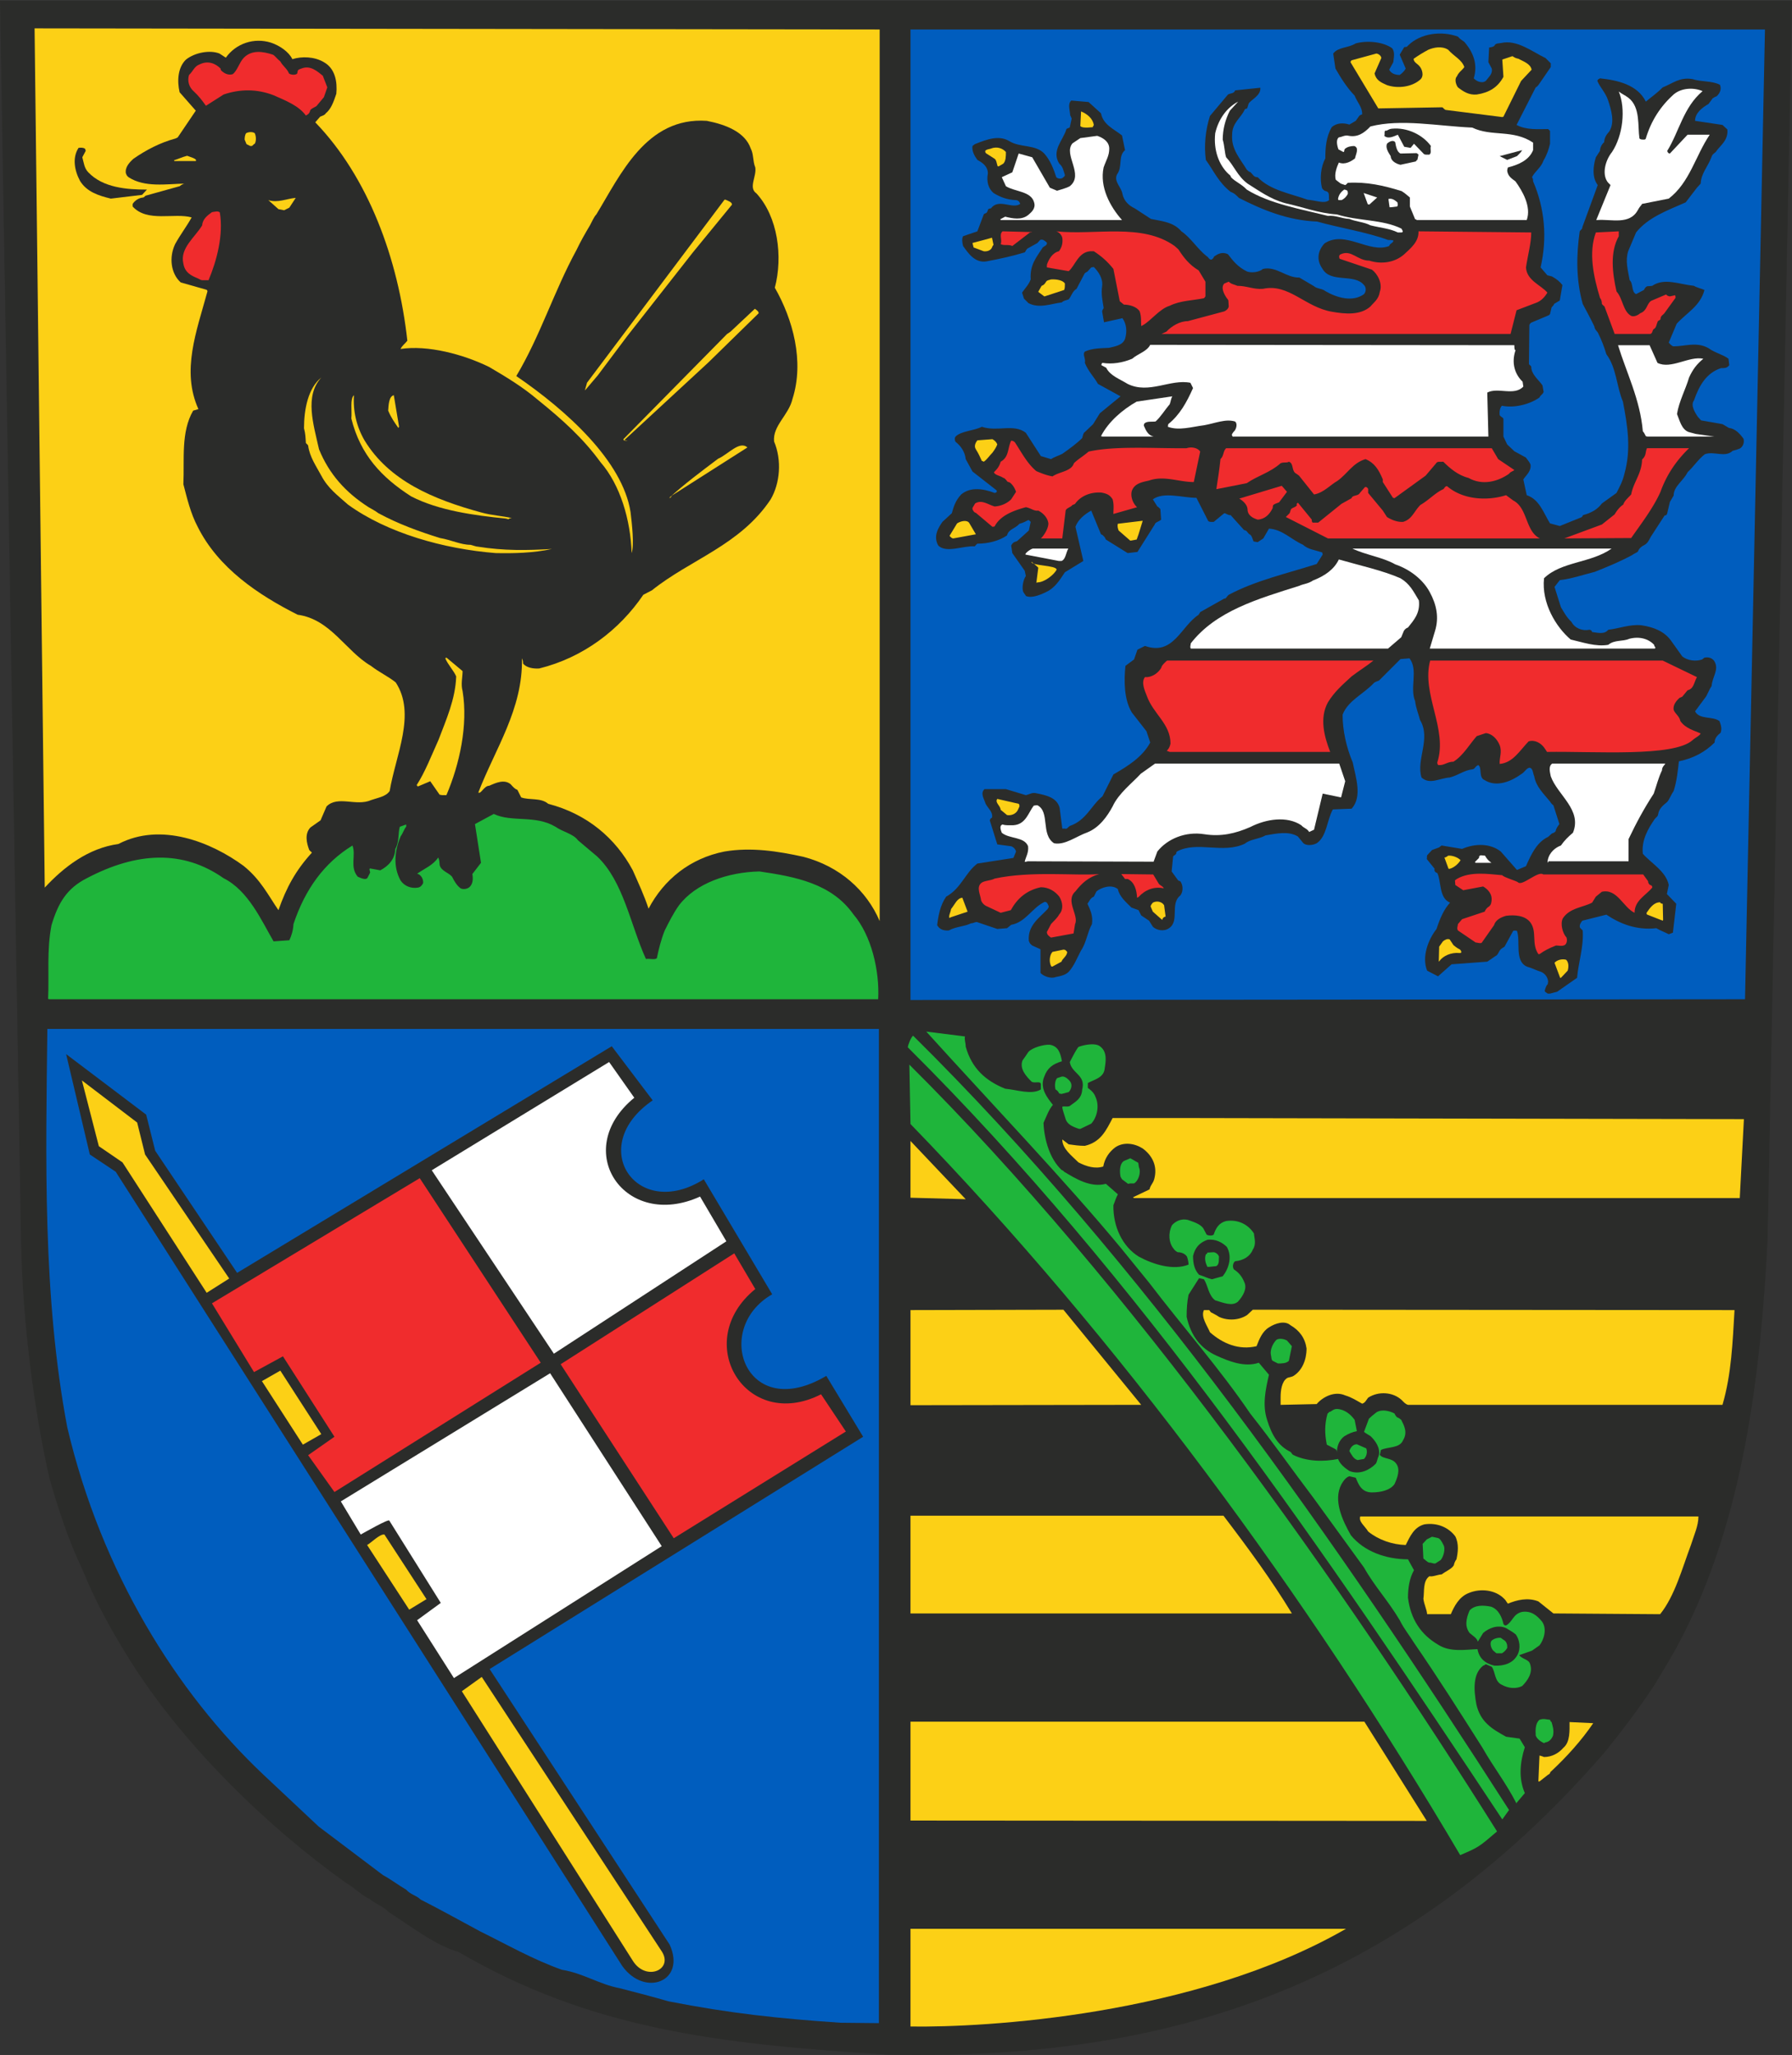 <svg xmlns="http://www.w3.org/2000/svg" xml:space="preserve" width="2321" height="2661" style="shape-rendering:geometricPrecision;text-rendering:geometricPrecision;image-rendering:optimizeQuality;fill-rule:evenodd;clip-rule:evenodd" viewBox="0 0 2379.28 2727.37"><rect x="0" y="0" width="2379.28" height="2727.37" fill="#333333" stroke="none"/><defs><style>.fil1{fill:#005dbe}.fil3{fill:#1fb53b}.fil0{fill:#2b2c2a}.fil5{fill:#f02c2d}.fil2{fill:#fcd016}.fil4{fill:#fff}</style></defs><g id="Ebene_x0020_1"><path class="fil0" d="M1180.9 2727c356.25 6.973 671.037-80.319 949.439-401.117 23.93-29.44 45.874-58.877 65.86-88.81 12.464-20.948 23.921-38.901 33.895-58.366 84.84-160.153 107.763-356.205 116.768-533.34L2379.275-.004H-.005l27.956 1649.89c3.486 154.148 30.445 280.853 37.903 312.782 11.495 39.899 25.468 82.836 42.425 117.737 18.943 46.909 40.896 85.838 65.366 124.738 69.346 110.252 180.596 219.012 285.868 293.876 11.942 6.973 20.436 16.426 31.407 21.432 8.492 6.974 17.982 9.49 25.44 17.469 23.472 14.459 61.367 44.382 91.812 52.39 174.62 101.76 342.23 122.706 572.727 136.69z"/><path class="fil1" d="m1116.05 2684.58 50.88.52V1365.5H62.88c-1.994 170.622-6.487 354.73 26.447 528.83 45.39 192.565 145.173 352.233 260.42 461.002l73.346 68.825 85.297 64.369c10.972 5.975 19.95 12.976 30.92 19.463 6.49 6.974 13.5 7.458 18.99 12.985 27.434 13.947 52.362 27.92 79.32 42.388 36.413 17.946 69.338 36.925 108.24 50.87 28.441 4.494 49.91 19.475 76.832 24.47 21.468 5.492 45.91 11.952 64.862 17.434 81.316 15.986 147.176 22.959 228.492 28.441z"/><path class="fil2" d="M1787.09 2559.87h-578.217v129.708c97.778 1.482 377.159-13.975 578.217-129.708z"/><path class="fil0" d="M826.183 2609.26c29.961 41.902 85.324 20.47 62.887-28.442l-238.99-365.703 495.932-308.326-48.912-80.804c-106.756 63.371-152.145-62.373-71.827-108.283l-90.815-152.657c-89.287 56.397-157.151-43.908-67.855-104.762l-54.366-71.826-497.414 300.804-108.76-162.12-11.978-47.905-106.272-80.32 31.443 133.194 34.417 22.95 672.51 1054.2z"/><path class="fil2" d="M840.166 2602.25c17.46 27.966 54.394 11.978 38.416-12.454L639.62 2225.575l-26.437 18.989 226.983 357.687z"/><path class="fil3" d="M1987.66 2430.64c-203.062-322.794-485.445-724.909-780.283-1017.75l1.493 78.8c275.885 284.386 526.816 626.132 729.878 970.393 24.468-10.495 24.468-10.495 48.912-31.442z"/><path class="fil2" d="m1894.36 2416.66-82.84-131.68h-602.65v131.2z"/><path class="fil3" d="M2003.6 2402.2c-228.978-356.699-485.92-725.879-791.244-1027.73-2.489 1.482-7.01 12.464-7.01 15.465 307.329 305.334 556.787 674 789.287 1024.75l8.967-12.49z"/><path class="fil3" d="m2013.58 2392.74 10.98-12.976c-8.491-19.464-6.46-40.906 0-60.882l-6.972-11.466-17.955-2.48c-18.979-10.496-33.922-19.474-39.413-42.91-3.486-18.95-5.005-40.42 8.978-51.391 1.995-.513 3.486-2.005 3.486-2.005l7.97 3.487c5.006 7.01 3.487 19.474 13.498 23.957 8.968 5.006 19.428 5.49 26.923 1.52 7-7.01 14.458-17.47 10.487-28.964-1.51-6.489-10.487-6.489-14.46-11.978l16.949-5.967 9.974-7.01c5.491-6.973 10.46-21.432 3.487-31.406-6.488-7.98-14.459-14.98-26.923-12.977-11.978 3.002-11.978 12.977-20.956 17.945-1.51 0-3-.484-3.486-2.003-1.995-8.968-6.487-19.428-16.462-22.914-10.003-2.004-21.47-2.526-28.442 4.969-4.996 11.493-6.489 21.468 0 29.96 4.494 3.971 9.463 6.452 10.945 11.457l7.01-11.457c7.485-6.488 19.464-11.493 30.435-6.488 4.98 2.965 9.463 5.482 12.95 8.456 5.005 7 7.009 18.467 2.003 27.435-5.975 10.98-17.953 14.467-30.445 13.983-12.948-3.003-20.434-10.497-22.438-21.954-15.456.52-36.412 4.484-52.39-5.976-22.924-13.488-36.421-33.923-39.908-62.364 0-12.976 2.005-25.961 7.98-36.422l-7.98-14.485c-29.438 0-58.365-10.46-75.825-31.928-10.98-19.437-23.958-46.396-12.464-67.828 2.965-5.006 5.976-9.014 10.46-10.496l8.491 2.004c3.488 8.492 7.486 19.464 21.433 19.464 11.978 0 24.47-3.001 29.96-10.972 3.972-8.492 7.97-19.473 2.489-26.96-5.49-8.491-17.954-5.975-21.954-11.978l1.483-6.487c9.975-4.485 24.955-2.005 29.44-12.95 6.487-10.486 1.006-19.976-2.48-26.95-1.492-1.006-2.005-2.003-4.494-3-1.995-.486-3.487-3.487-4.484-5.492-6.488-3.486-16.984-5.975-23.957-1.481-4 3-7.486 5.965-9.975 8.482l-6.488 17.433c3.002 2.525 5.49 3.523 8.492 5.527 5.976 5.482 13.946 15.94 10.972 26.401-1.995 4.008-1.995 8.007-3.998 10.496-7.972 7.971-20.956 14.98-34.93 9.49-5.976-4-12.465-8.977-14.98-15.978-19.438 3.999-41.867 3.487-59.848-5.49-1.492-.998-2.005-2.965-3.487-3.973-16.472-8.006-24.955-22.95-30.93-42.415-6.489-19.948-2.005-40.42 2.488-59.883l-13.47-15.95c-18.98 6.487-39.926-2.005-56.398-9.491-20.92-9.462-33.895-26.437-39.413-51.391 0-10.46.512-19.438 2.516-29.412l13.983-21.953 6.452 1.481c5.49 8.492 6.003 21.47 14.98 27.957 11.494 3.486 22.474 7.98 29.924 1.968 7.01-7.45 12.5-17.46 8.976-25.431-3.486-8.977-8.454-13.947-13.945-17.47-2.48-2.974-1.52-8.977 1.482-10.972 10.982-.97 19.96-6.487 23.472-15.464 4.97-7.495 1.968-14.953 1.483-21.442-6.973-10.972-19.95-18.979-36.924-16.462-9.463 2.489-13.461 8.978-16.472 17.954-1.967 1.995-7.486 1.483-9.453 0l-4.494-8.492c-4.484-5.976-13.488-8.456-20.462-10.981-8.492-1.995-15.976 1.52-20.955 7.009-5.482 10.972-3.999 23.436 1.491 30.409 2.48 3.524 3.488 4.008 6.003 5.491 4.97 0 9.975 2.005 12.455 6.003 1.492 4.484 2.004 7.97 2.004 10.46-19.949 8.007-46.386 0-65.85-10.46-21.954-13.498-34.417-39.898-33.933-68.34 2.48-6.012 3.002-9.014 5.967-14.495l-15.941-13.946c-20.472 5.482-40.42-7.01-55.4-15.988-.97-1.481-2.49-1.995-3.487-2.479-14.944-13.983-22.924-38.938-23.922-62.373 4.485-9.975 6.974-17.461 12.464-23.949-7.494-9.462-17.953-22.438-11.466-37.419 3.972-11.466 11.466-16.947 23.446-20.434-2.005-11.494-5.006-19.95-15.988-21.953-8.456-.522-23.435 3.972-28.44 9.453-.486 1.006-7.972 11.493-7.972 11.493-3.97 10.982 4.485 20.435 11.98 27.93 3.998 3 11.978-1.483 12.454 3.486v7c-12.454 7.459-31.407.486-47.385-.997-25.924-10.487-44.39-26.959-52.398-55.885 0-5.482-1.968-8.969-.97-13.46l-51.393-6.49c85.325 94.302 185.08 198.578 258.94 287.874l36.905 45.39c44.904 58.876 94.292 114.725 134.2 173.612 30.436 38.417 55.391 74.343 83.832 111.763l67.343 92.781c13.983 24.956 32.413 44.42 47.393 69.86 6.003 11.978 12.491 19.464 18.952 29.923 32.926 47.916 60.37 91.301 90.806 139.206 14.98 26.437 31.442 46.909 45.39 74.353v-1.007z"/><path class="fil2" d="m2044.02 2364.3 11.466-8.968c1.026-.521 2.517-1.006 3.002-3.486 21.468-19.986 40.896-41.426 56.883-64.89l-31.453-1.492c0 10.497 1.008 26.447-7.97 33.932-6.488 7.494-15.466 12.464-25.925 12.464-3.514-1.482-4.52-1.482-6.003-1.967l-1.483 34.407h1.483z"/><path class="fil3" d="M2052 2312.42c4.996-.512 8.482-5.006 9.975-9.004 1.51-6.974-.486-12.95-1.977-17.955-.997-.485-1.51-1.483-1.995-3-5.006-.486-8.492-1.996-13.983 0-5.49 4.492-5.49 13.497-5.005 20.955 1.519 3.998 5.49 7.485 11.008 10.002l1.977-.998z"/><path class="fil4" d="M878.582 2052 730.4 1822.501l-277.89 170.09 26.437 43.944c5.491-3.002 36.934-20.984 37.94-18.467l68.34 109.245-31.415 22.951 48.875 76.832L878.582 2052z"/><path class="fil3" d="M1987.66 2194.17h6.487c2.48-1.482 4.97-3.486 6.974-7.01.485-4.456-1.007-8.968-4.979-10.944-1.995-1.51-3.514-2.516-3.514-2.516-3.97-.486-8.976 1.006-11.978 3.522-3.487 3.487-.486 11.458 2.516 13.947 2.49 1.52 2.49 3 4.494 3z"/><path class="fil2" d="M1715.25 2141.29c-26.95-44.382-57.368-85.8-90.806-129.707h-415.576v129.707h506.382zM1896.36 2142.3h29.925c4.492-10.497 10.98-22.96 23.444-27.956 16.463-6.973 35.927-3.972 46.9 7 3 2.49 3.486 4.97 5.49 6.973 11.979-5.006 26.438-8.492 40.42-3.001l19.95 15.977 141.685 1.007c19.437-23.958 29.448-61.376 40.905-91.813 4.008-12.976 9.975-25.44 9.975-37.903H1806.03c-2.48 6.972 6.488 12.949 10.496 19.95 13.462 10.98 31.928 17.469 49.874 17.953 5.527-10.98 10.98-23.957 24.954-27.444 16.948-2.49 31.928 4.01 40.905 15.978 5.006 9.975 3.487 21.441 1.52 30.418-2.005 2.517-3.002 5.518-3.524 7.998-2.965 4.978-10.945 7.98-15.94 11.979-6.014.485-11.98 3.486-16.473 2.489-8.967 6.488-6.488 20.462-7.97 29.923.998 7.972 4.484 13.983 4.968 20.472h1.52zM566.276 2122.35l-55.877-85.808c-5.976-1.008-17.469 10.944-22.96 13.945l55.886 85.81 22.95-13.947z"/><path class="fil3" d="m1905.82 2074.95 7-4.52c3.487-3.972 6.973-14.944 3.487-20.434-2.517-5.006-4.484-8.493-8.008-9.005l-6.973-1.492-6.972 3.523-5.482 5.967.998 19.473c2.489 1.482 4.484 4.485 7.97 5.482 2.489-.513 4.494 1.491 7.98 1.006z"/><path class="fil5" d="m1123.06 1899.82-32.934-49.398c-99.783 50.88-173.13-69.831-87.32-139.69l-27.93-47.384-230.495 147.176 150.177 230.98 228.502-141.684zM717.944 1808.52l-160.645-244.96-275.887 166.12 55.849 91.3 38.417-20.95 68.376 106.76-34.929 24.47 34.929 48.88z"/><path class="fil3" d="m1802.54 1937.75 8.492-1.52c3.002-3.001 4.97-8.455 3.002-13.982l-12.491-5.482c-4.97 0-8.456 3.999-9.975 9.004 3.002 4.97 5.49 10.46 10.972 11.98zM1775.11 1929.26c-.485-8.977 2.517-17.47 9.49-22.95 5.49-3.488 11.456-6.014 16.947-6.975l-2.974-14.98c-4.996-6.973-12.976-13.982-23.463-14.468-5.491 0-7.494 4.009-10.459 4.009-.522.485-.522 1.482-2.005 1.967-3.998 13.974-3.998 26.959-.997 41.417l11.456 5.977c2.005.997 2.005 3.998 2.005 6.003z"/><path class="fil2" d="m402.115 1917.28 24.47-13.97-54.394-84.29-24.433 13.94zM1515.2 1864.41l-103.28-126.23-203.05.48v126.23zM1701.79 1864.41l46.395-1.007c7.487-8.968 23.437-17.945 37.896-11.493 8.491 2.525 14.467 6.487 22.475 10.98 3.962-1.005 5.48-4.968 7.97-7.98 13.973-8.967 32.925-7.484 44.392 3.012 3 3.002 4.996 5.48 8.482 6.488h417.581c11.978-40.942 13.461-83.33 15.977-125.744l-639.584-.485-7.485 6.974c-10.497 7.009-25.477 7.97-37.42 2.488-3.522-2.488-7.008-3.971-9.489-5.463-1.481 0-2.489-2.516-3.486-3.514h-7.01c-4.456 8.977 4.521 20.946 8.007 29.44 17.47 15.464 38.901 23.956 61.852 18.465 3.487-8.976 7.495-19.463 16.472-24.954 8.484-5.491 20.947-9.453 28.442-2.965 11.97 6.973 19.464 16.948 21.468 30.921 0 15.465-6.012 28.926-16.472 35.9-3.514 2.516-7 2.004-9.49 3.523-6.972 4.484-8.492 16.462-8.492 25.44v9.975h1.52z"/><path class="fil3" d="M1696.79 1809.52c5.006 0 10.98 0 14.467-3.488l4-19.464-6.489-7.485c-3.486-2.004-9.975-3.486-13.973-1.007-5.491 5.491-8.465 13.983-7.494 19.474 1.005 4.484.521 6.973 2.516 8.482l6.973 3.488z"/><path class="fil4" d="m964.391 1647.36-34.901-59.363c-99.783 45.416-172.645-61.376-87.33-131.199l-33.41-47.393-235.501 143.662 162.156 243.473 228.986-149.179z"/><path class="fil2" d="m304.337 1696.76-111.735-164.65-10.487-42.38-73.355-55.88 22.475 87.29 31.407 21.47 111.761 173.1z"/><path class="fil0" d="m1608.98 1697.76 14.459-3.998c7.98-9.975 12.976-25.926 5.49-38.901-5.49-5.491-14.458-10.982-25.924-9.49-10.973 3.999-16.462 10.971-18.98 21.468 0 10.46 2.004 18.457 8.007 24.955 6.453 1.968 10.973 4.484 16.948 5.966z"/><path class="fil3" d="m1605.49 1681.29 9.453-.997c.522-.486 1.52-1.008 2.004-2.005 2.004-3.487 1.007-5.975 1.519-10.46-.512-2.488-3.523-5.49-7.01-6.002l-8.455.512c0 1.007-.512 1.492-2.005 2.49-1.995 5.49-.512 10.971 2.005 16.462h2.489z"/><path class="fil2" d="m1282.18 1591.49-73.31-77.32v75.35zM1505.7 1589.99h804.23l5.49-104.789-753.835-1.483h-84.327c-8.483 15.978-15.456 31.928-36.897 36.934-7.485 0-14.496-1.007-21.468-2.005l-8.492-6.487c0 12.464 12.5 21.468 21.468 30.445 10.46 5.482 22.438 8.968 32.935 5.482 1.994-10.973 7.97-19.465 15.94-25.432 10.981-7.494 25.44-5.49 36.449 1.483 13.461 9.975 18.952 23.436 15.95 37.895-1.482 8.492-5.006 9.014-6.973 16.471l-21.953 10.488 1.483.998z"/><path class="fil3" d="M1500.73 1570.53h4.97c5.975-3.486 9.497-14.944 6.496-21.431-.521-3.003-.521-4.494-1.007-6.004l-10.459-5.976-7 3.002c-6.973 2.489-7.495 13.461-5.976 21.44a39.695 39.695 0 0 0 1.967 3.488l8.007 6.003 3.002-.522zM1434.36 1498.18l14.469-6.973c7.484-7.971 11.484-23.436 5.48-35.928-1.994-5.49-6.488-8.976-9.974-11.456v-6.489c8.977-5.005 21.469-6.972 22.465-19.958 1.977-11.97 2.49-22.429-6.487-28.918-6.489-5.005-22.467-1.518-28.442.962-3.998 5.005-9.49 16.471-11.484 19.986 2.516 15.464 21.469 16.947 16.462 36.412-.484 12.464-9.462 16.472-16.462 21.953-3.487 1.491-6.973 0-9.984 1.006 0 2.966 2.49 9.975 4.493 16.427 2.516 7.495 10.488 10.496 17.982 12.976h1.482z"/><path class="fil3" d="m1409.41 1451.79 9.49-2.489c3-3 5.49-8.968 2.003-13.973-3.486-4.484-8.007-7.495-11.493-6.489-2.965.998-4.484 1.52-5.976 2.005-2.48 3-3.487 9.49-1.994 14.97 1.994 1.007 3.486 2.49 5.005 5.492.476 0 1.482 0 2.965.484zM65.376 1326.09h1100.59c2.003-37.93-8.978-84.811-32.926-112.767-28.964-40.896-76.832-49.873-124.747-56.884-41.903 1.008-84.29 15.503-106.757 44.914-7.485 10.487-13.46 22.465-18.951 33.438-5.006 12.464-8.008 24.927-10.487 36.906-3.487 2.517-9.975 0-14.469.997-20.946-46.387-29.923-103.269-64.852-136.204l-25.44-21.431c-6.003-8.493-19.95-10.982-29.925-17.983-26.959-15.95-57.88-5.49-81.838-16.948l-24.954 13.462 8.007 51.392-11.493 14.943c.997 5.528.997 12.016-2.975 16.472-2.516 3.002-8.483 4.512-12.491 2.517-4.97-3.486-8.492-9.49-11.457-15.465-4.493-5.49-14.468-7.486-16.463-15.466-.52-3.998 0-6.487-2.004-10.001-6.488 10.001-17.954 14.495-27.928 21.468 4.978.997 8.464 6.974 7.979 12.491-1.006 1.967-3.001 5.454-7.01 5.967-8.977 1.491-17.945-1.995-22.95-9.49-10.46-18.952-7.458-40.42 0-58.365 3.522-4.97 5.005-10.496 7.485-12.977v-2.973l-8.455 2.973c-2.517 8.008-.513 19.986-6.003 29.44-.485 13.982-9.463 22.95-19.95 28.441l-13.461-2.48c-2.004.476 0 3.486 0 5.481l-3.523 6.973c-2.48 3.488-9.453 0-12.94-1.482-10.981-12.976-2.004-28.442-7.01-41.417-37.418 22.95-62.857 57.88-78.314 104.275-.485 8.483-2.488 14.972-5.49 21.469l-20.956 1.483c-15.978-27.445-33.41-67.38-66.336-83.807-53.882-37.93-115.249-34.929-181.621 0-26.447 13.462-37.904 32.414-46.88 62.338-6.49 33.447-3.002 65.85-4.521 97.78l1.52.52z"/><path class="fil1" d="M2316.91 1326.09 2343.38 38.9H1208.87v1288.18z"/><path class="fil0" d="m2058 1318.59 9.453-2.48 26.446-18.466c1.995-21.47 9.005-41.418 7.486-62.859-1.483-1.51-2.004-1.995-3.487-3.514-1.483-3.487.998-6.973 3.001-9.462l31.929-8.008c17.954 12.016 39.898 20.984 66.345 17.983 6.003 3.486 10.487 4.978 16.462 7.979l5.491-2.004 4.484-38.416-12.464-12.948 2.49-11.979c-3.487-17.982-23.958-29.44-34.418-41.417-2.003-17.946 6.974-33.448 15.978-46.387 3.486-3.523 3.972-3.523 4.457-6.489 1.034-6.973 6.488-11.493 11.979-15.977 3-3.487 5.005-9.463 8.492-14.468 4.483-13.974 5.49-26.923 7-39.413 19.437-3.972 34.903-12.464 47.393-24.928 0-5.49 3.486-9.49 7.98-12.976 1.995-5.49.476-9.975-1.491-15.466-9.49-7-26.438-1.519-32.44-12.976l12.975-17.46c3.487-4.009 4.97-10.46 8.978-15.987.997-12.94 10.487-21.953 3.486-33.41-2.489-3.486-6.973-5.491-12.464-4.484-.512 0-2.003.998-3.486 2.48-8.492 3.001-19.465 1.519-26.437-3.972l-14.98-20.983c-8.978-12.455-22.952-17.945-39.424-20.435-15.456-1.518-29.923 4.493-43.898 5.976-4.977 6.488-13.981 3.999-21.44 3.001-.513-.997-.513-2.489-3.486-3-9.49 2.003-19.464-1.968-23.948-10.461-6.489-6.003-10.012-12.976-13.983-19.464l-8.492-26.932 7.009-8.967c16.463-2.032 30.409-7.01 46.387-11.009 17.47-6.973 34.417-13.947 49.882-22.439 3.486-2.489 4.997-2.489 7.486-4.484 1.481-4.493 5.005-6.972 8.977-8.977 3.486-2.003 5.49-5.49 7.97-10.495l18.467-28.442c1.52 0 3.001-.486 3.487-3.002l3.522-14.943 4.97-8.492c0-12.464 12.975-19.437 18.466-30.921 8.492-7.98 13.974-16.958 22.951-23.958 12.464-4.484 26.923 5.005 36.898-4.484 4.008-1.007 7.009-2.005 9.49-3.01 3.486-1.969 6.496-6.975 5.005-12.977-5.006-6.974-10.973-13.46-19.465-14.458l-8.492-4.97-28.441-5.005-4.484-4.97c-2.975-4.493-9.975-14.98-4.97-21.468 6.973-19.958 16.464-36.421 35.89-42.909 3.525 0 6.498 0 8.493-1.483.485-.521 1.519-1.007 2.516-2.488l-.997-8.492c-7-5.482-18.467-7.972-26.474-13.975-15.456-8.976-31.406-2.489-46.387-2.489-2.003 0-4.969-3-6.488-5.006l10.488-24.917c12.948-14.46 31.443-23.473 36.906-44.905-4.493-2.004-9.975-3.002-13.947-5.49-19.472-2.004-39.422-10.973-55.4 0-2.973.485-4.484.485-6.488.485-2.488.997-3.486 3-4.493 5.005l-10.46 5.492c-6.488-3.012-3.486-13.983-8.483-18.467-2.489-13.462-5.975-25.962-2.003-38.417l10.487-24.954c15.95-19.959 40.904-28.927 65.86-39.908l14.952-19.465 4.996-5.49c.486-13.46 9.49-22.43 13.983-34.408 1.483-4.494 2.48-4.494 5.967-7.495 5.006-7.97 16.984-14.98 15.465-29.923l-6.488-6.003-36.412-5.455c0-10.497 9.49-17.496 17.945-22.475l5.49-7.485c1.52-.485 2.517-2.005 5.006-2.49 3.488-3 7.486-8.968 4.485-15.465-10.972-5.481-23.948-3.486-36.412-7.486-16.985-3-26.438 5.977-39.423 10.973-8.483 8.492-15.456 12.985-22.466 18.952-10.945-22.439-37.418-28.442-60.855-30.922-1.483.997-3 .997-3.486 3.487 3.486 8.483 10.46 14.98 13.983 24.955 4.484 13.46 9.453 29.439 1.967 41.903-3.972 4.484-6.46 7.97-6.973 14.458-2.974 2.516-5.49 7.01-5.49 11.493l-5.482 8.456c-3.486 10.981-5.491 26.447 2.48 36.934l-20.435 55.885c0 3.002-2.003 3.002-3.486 5.481-4.52 31.928-5.006 63.857 3.972 96.306 5.49 10.46 10.496 19.427 15.466 29.924.512 5.006 4.483 6.488 5.49 9.975 3.999 7.97 7.485 16.948 10.486 26.959 13.462 17.945 13.462 42.873 21.954 62.849 6.488 33.42 10.972 63.856 2.004 95.783-2.516 10.46-6.003 16.464-10.496 25.441l-19.437 13.982c-5.518 7.458-13.489 12.455-24.955 15.456-.512.486-.998 2.49-2.516 3.011l-28.405 11.458L2058 694.47c-8.492-13.498-13.983-31.928-30.931-37.419l-4.52-20.946c3.523-5.49 11.009-10.982 9.49-19.95-1.996-4.52-4.97-7.009-5.967-9.013l-15.465-8.456-9.49-9.004-4.979-10.46v-22.951c0-2.49-3-2.49-4.996-5.49-.521-3.488 0-9.49 3.001-12.464 16.464 3.486 37.41-2.005 49.874-10.972 1.483-3.487 4.493-4.008 5.49-7.495l-1.482-8.492c-5.006-7.486-14.98-14.459-14.98-24.955-1.007-1.967-2.49-1.967-3.002-3.487l.513-51.356c0-1.006.997-2.515 2.488-3.523l22.44-9.453c1.024-.521 1.509-.521 2.516-2.003l1.995-8.492c.484-1.483 2.489-2.005 3.486-4.97l7.495-4.493 3.486-20.462c-3.486-4.492-7.494-7.98-13.983-11.493l-6.002-1.483-8.977-10.459c8.977-39.423 5.49-78.351-9.975-114.25 0-3.002-.486-4.009-1.483-5.519 4.484-8.465 11.98-12.463 15.466-22.438 3.998-6.488 7-14.98 8.492-21.954v-16.462c0-1.007-1.007-1.491-2.517-3.002-13.47 0-28.926 1.51-41.911-5.49l25.44-49.883c1.519-.475 2.004-1.481 3.522-3l16.463-23.949v-4.979l-7-6.973c-16.958-7.998-37.904-24.946-58.86-19.976-3.999.512-6.003.512-8.007 2.003-.998 3.002-4.484 3.487-7.97 4l-.998 19.464 4.484 8.456c1.52 7.01-3.972 10.98-7.97 16.472-1.492.997-3.487 1.51-3.487 1.51-4.979.485-8.977-1.51-12.463-4.998 5.453-17.953 0-33.931-12.492-48.39-3.486-2.489-5.49-3.486-8.492-6.973-21.953-8.008-49.361-4.493-65.86 11.457-.485.513-1.967 2.004-1.967 2.004-.513 0-2.005.485-3.488.485l-6.003 9.975 7.972 18.458c-1.483 3.01-4.97 6.497-7.972 8.492-5.975 0-11.456-1.995-13.982-6.974l5.49-9.974c.522-6.003 2.517-12.977-1.481-18.467-12.464-8.967-33.933-10.487-48.392-6.488-10.495 6.488-22.96 4.493-29.932 13.461l2.973 19.95c7.486 12.984 14.98 24.954 25.468 35.935 3.486 8.977 10.46 15.466 9.984 24.955-1.007 0-2.526.998-3.524 1.483l-4.969 7.01-8.492 4.969c-7.494-2.49-16.948-2.49-23.435 3.486-7.496 12.976-8.492 27.444-8.492 41.418-5.976 10.98-7.486 26.922-4.485 38.9.513 2.005 1.995 2.49 3.488 4.009.997.476 3 .476 4.483 1.995 2.004 1.967.998 6.973 1.52 10.459-6.003 5.49-18.467 0-28.442-.484-21.953-8.008-49.883-12.456-66.373-29.952-4.978.512-6.46-3.972-9.974-6.972-1.977 0-2.49-1.493-4.493-3.011-7.97-13.461-20.948-26.923-19.429-46.387 0-15.95 11.458-21.953 16.426-32.926.522-1.491 2.005-1.491 3.524-2.004l1.995-6.46c3.487-5.483 16.435-10.488 15.465-20.984l-33.448 3.523c-1.481 4.484-5.965 3.487-9.489 5.491l-23.92 28.442c-6.003 18.943-8.007 38.9-5.491 58.328 10.46 14.495 16.957 29.96 32.935 42.425 5.49 2.003 7.97 5.005 10.971 8.006 30.41 15.457 64.342 29.925 103.765 31.407 30.436 8.492 65.85 13.983 94.292 24.442 3.487 0 4.008 0 6.973.513.522 3.486-4.968 4.008-5.49 7.495-26.437 10.459-58.365-21.47-85.8-3.487-8.465 8.968-11.466 21.432-2.974 33.41 10.971 19.95 42.387 5.975 55.363 21.953 3.002 2.965 3.002 8.492 0 11.98-14.98 10.971-35.927 4.968-51.391-4.01-3.972-3.486-11.458-3-14.98-6.487l-19.438-11.457c-17.46.485-30.436-15.465-48.391-11.493-5.006 4.52-15.465 5.49-20.946 3.514-12.5-6.003-18.989-14.495-25.477-22.95-7.97-4-13.946 0-18.43 2.972-.997 3.002-2.489 3.002-3.002 4-3.486.997-4.492-3.487-6.973-4.484-12.491-9.975-20.956-24.442-33.447-32.935-10.46-12.455-26.437-13.46-40.42-16.463l-21.432-13.973c-7.494-3.486-14.467-9.463-16.462-19.474-1.491-8.968-11.98-16.426-7.01-25.916 7.494-9.974.997-23.957 10.496-31.928l-4.008-19.473c-10.46-8.483-24.918-13.973-27.92-29.439l-16.462-14.943-22.96-2.005c-4.97 4.484-1.996 11.457-1.483 19.465.997 1.967 2.004 4.493 2.004 4.493l-2.517 11.457c0 .997-2.974.997-4.493 2.489-3.97 14.495-20.434 28.442-9.452 45.901 4.968 4.008 5.481 9.49 7.448 14.98 0 .998-.475 2.006-1.967 2.975-1.995 2.517-7 2.517-9.49 0-3.487-10.944-7.97-22.439-15.95-31.416-12.007-12.464-31.928-7.485-46.423-16.462-13.946-8.492-30.409-2.005-44.383 3.486-2.004.512-3.001 2.005-4.492 3.002-.998 6.488 2.488 12.976 6.487 18.43 7.458 4.008 13.947 9.014 13.947 17.983-1.968 10.495.521 19.948 7.494 25.96 8.977 5.482 17.945 8.969 29.924 9.453 2.004 0 4.52 1.52 5.518 5.005-10.487 7.487-28.441-7.97-38.928 5.977-.486 0-2.005 0-3.487.997-.521.513-.521 2.49-2.004 4.484-.485 1.006-3.001 1.006-3.999 2.526l-8.465 22.429-18.98 6.488c-1.966 3.486-.969 8.977 0 12.986 6.49 8.967 15.493 22.914 30.96 20.434 18.438-3.487 34.416-6.973 50.879-11.979 1.482-1.483 1.482-2.974 3.486-4.97l13.461-7.494c.998-1.483 2.004-2.004 3.487-4 3.522-1.49 6.003.998 9.005 3.515.484 3.972-3.488 4.493-5.483 6.46-8.006 12.492-17.468 22.951-15.986 42.416-3.001 7.494-6.973 10.98-11.457 17.47l2.49 7.97 5.966 6.003c14.495 7.458 28.962 1.007 44.428-.998 1.995-2.489 5.482-2.489 8.968-3.998 3.486-3.972 5.006-10.982 10.459-13.983l10.497-19.95c.512-.998 2.004-1.967 3.998-2.973l4.98-5.482c.511 0 1.994-.521 3.486-.521 5.48 5.49 12.491 14.979 10.999 25.44-1.51 10.496.485 18.978 1.976 28.441 0 2.004-1.491 2.004-1.976 5.006l2.49 14.457 24.442-5.481c5.481 7.486 6.487 17.945 3.486 27.435-3.002 8.455-12.985 9.974-21.441 11.98-10.972.483-22.465.483-31.928 4.968-3.514 4.009 1.492 8.977 0 14.98 4.979 11.98 12.464 18.952 17.433 27.93l29.961 16.462-27.444 22.465-9.006 14.469-10.944 10.459c-1.995.997-2.517 4.511-3.514 7.998-6.973 6.973-16.463 13.946-26.446 20.956-5.967 2.974-10.46 3.971-14.944 6.974l-13.498-4-19.948-30.93c-15.942-12.465-37.895-.998-58.366-7.971-10.972 5.481-27.444 5.481-34.93 12.976l-.998 1.995c0 1.977 0 3.486.998 4.979 6.488 5.005 12.492 12.976 13.461 22.95l9.006 16.463 31.927 24.955c1.007 2.004 0 3.001-2.516 3.487-14.459-5.491-31.928-8.492-44.392 2.003-7.486 7.97-9.975 15.95-12.455 24.918l-12.49 11.494c-5.492 7.98-12.465 18.952-5.492 31.443 10.973 10.46 32.44 0 48.419 1.007 1.49-1.52 1.49-2.005 3.486-3.524 13.947 0 28.442-3.486 39.386-10.971 2.005-8.465 11.009-8.977 16.5-15.466 5.975-1.482 8.456-3.486 11.942-4.97.522 0 2.004 1.484 3.001 2.481l-2.479 11.466-14.98 13.49c-.486 1.005-2.975 1.005-5.492 2.488-.997.998-2.003 2.004-3 3.999l1.519 9.975 16.462 23.444 1.483 6.974c-3.488 4.996-5.483 15.456-3.488 20.983 2.005 3.486 3.002 3.963 3.488 5.455 8.492 3.998 22.959-2.975 30.445-6.974 10.46-6.488 15.977-16.463 21.432-24.443l24.478-14.98-10.495-45.388c3.486-9.49 11.978-16.464 20.956-21.47l12.975 31.443c1.51.486 3.003 1.493 3.487 2.49 1.51.998 1.995 2.49 3.002 4.484l28.926 17.982 12.976-1.51 22.95-36.421c.998-3.487 5.492-3.487 8.493-6.488l-.998-13.974c-.52-.485-2.003-2.49-4.008-3.487l-5.975-9.461c14.468-10.497 39.423-2.005 57.853-2.005l15.465 30.445c1.519 2.005 5.005 1.483 7.486 1.483l13.983-11.494c2.489 0 4.968 3.002 8.492 2.517l17.945 19.958c4.008 0 4.492 4.485 7.98 5.967 2.515 2.004 3 5.49 4.51 9.013l5.464.962 7.486-4.97 7.494-12.976c17.945.998 29.44 14.46 45.39 21.468 6.003 5.977 15.978 6.974 24.954 9.975.513 0 .513.998.997 2.975l-7.97 12.49c-38.937 12.464-81.324 21.954-116.767 40.897-3.486 3.01-3.486 5.49-5.975 5.006l-31.928 17.953c-.486 1.483-1.483 1.995-2.005 3.487-23.435 14.98-33.41 54.879-71.341 41.417l-9.975 4.97-4.492 12.976-11.458 8.492c-2.004 19.95-2.004 44.392 8.455 61.851l19.475 24.956 4.995 14.98c-10.487 19.437-29.95 31.415-48.903 42.387l-14.468 28.964c-14.97 11.942-21.467 31.927-43.412 39.377-2.975 2.003-3.487 4.492-6.497 3.486h-3.487l-3.486-27.408c-3.488-13.973-18.458-16.974-30.922-19.463-5.49-1.52-8.976 1.482-13.982 2.489l-26.438-7.98h-28.441c-5.976 5.491-.485 12.985 1.52 19.473 3.486 6.488 9.973 10.972 8.454 18.43-.97.512-1.967.512-2.965 3.523l9.975 31.928 18.43 2.48c3.002 1.007 5.518 3.487 6.488 6.973l-3.486 8.492-47.879 7.486c-15.977 11.979-21.468 32.935-41.418 43.907-7.97 11.466-10.487 25.44-11.968 37.904 3 5.005 7.485 7.486 15.455 7 9.975-5.481 20.471-4.996 29.449-9.49 3.486 0 6.487-2.48 8.482-1.482l26.447 8.977 12.94-1.006 5.49-4.485c19.465-3.486 27.957-22.95 44.42-30.445 3.485 0 3.97 2.489 5.49 6.003 0 1.007-.513 1.977-1.52 3.486-9.974 10.982-26.922 21.442-24.917 42.389 1.482 3.486 1.482 3.486 4.484 6.011l10.98 4.97v31.443c4 4.483 13.974 7.97 19.95 5.49 7.97-1.49 13.46-3.01 17.46-6.973 6.973-7.495 10.981-17.982 16.462-28.441 6.974-9.975 8.492-24.47 14.469-34.93 1.482-10.981-2.005-18.466-5.977-26.96 1.969-2.488 3.972-7.978 8.466-9.46l3.514-7.002c5.975-4.977 19.949-9.974 28.404-2.974 2.005 9.975 11.009 17.47 17.982 24.442l9.463 3.488 3.522 6.973 10.46 7 4.997 7.98c4.493 4.484 14.468 6.973 21.44 1.995 14.46-9.49.998-32.441 14.981-43.422 4.484-5.481 3.487-14.459 0-18.943-1.492-.485-2.49-.485-3.487-2.003l-7.979-10.982 1.976-19.949c.513-.997 2.48-1.483 4-3.486 0 0 0-1.995.997-3.002 26.93-14.46 60.854 3.523 90.302-10.46 6.974-6.003 18.942-6.003 27.434-10.972 14.469-2.517 30.931-6.003 42.91 1.483l6.973 8.492c3.515 3.972 12.49 3.486 17.982.484 13.461-8.976 13.461-30.409 21.431-44.904l24.956-.97c14.459-15.978 5.49-41.417 1.482-61.376-8.455-19.976-13.46-42.415-13.46-63.37 6.972-18.458 26.958-26.95 40.904-41.418 1.52-1.995 4-2.48 7.486-3.972l28.44-28.44 11.98-.998c11.978 15.465 0 38.9 7.495 56.882.997 8.978 4.483 16.948 6.488 24.918 14.943 24.956-5.491 52.4 1.994 76.357 10.946 9.975 23.446.997 37.42 0 12.948-3.487 18.43-9.5 30.93-10.981 2.964-.998 2.964-4 6.973-5.491 5.48 3.486 0 16.472 8.483 19.958 16.472 10.46 36.906.485 47.878-7.494 5.49-2.965 7.01-7.97 11.493-8.978 4.97.486 4.484 6.974 6.489 11.466 2.489 13.974 12.464 22.951 20.956 33.448 1.995 3 2.479 3.486 4.484 4.97l7.97 24.953c-1.482 2.005-4.484 5.491-4.97 9.49-1.518 1.483-2.003 2.004-5.005 2.974l-4.996 4.512c-14.953 6.973-22.439 22.96-29.412 38.9l-11.978 5.006-21.47-24.47c-13.945-10.972-33.93-10.972-51.364-3.486l-26.949-4.484c-.522 0-2.005.998-3.486 2.48l-9.5 3.487-6.488 7.009c-.484 1.483 0 2.974-.484 4.97l10.459 12.975c-.998 2.005.522 5.006 3.486 5.491 5.491 10.981 2.005 33.41 16.985 39.423-7.971 8.482-13.46 20.946-17.982 34.929-10.945 13.947-19.922 36.897-12.464 55.364l14.468 7.485 17.982-15.95 47.384-3.514 10.981-7.485c3.487-1.491 4-5.977 6.973-8.977 1.52-1.483 3.002-1.968 5.006-3.487l11.457-20.956c1.52-.485 3.001-.485 5.006 0 4.97 13.983-3.486 39.907 12.976 47.393 8.456 2.49 13.461 5.491 18.952 7.01 4.968 1.968 8.976 6.973 9.462 12.976-.486 1.968-.486 3.487-.486 3.487-2.003 1.483-3 4.97-4.008 8.455 0 2.004 2.005 2.517 4.008 3.999h3.003z"/><path class="fil2" d="m2072.46 1297.65 8.977-9.49c1.482-4.978 1.482-10.982-2.004-14.468-4.97-1.482-11.979 0-15.465 4.008l7.495 19.95h.997zM1397.43 1282.66l11.978-6.489c.998-3.97 7.495-7.484 7.495-12.948-1.491-1.51-2.005-3.002-4.978-3.002l-14.495 3.002c-3.972 3.972-4.97 13.946-1.483 19.437h1.483zM1910.83 1275.69c5.481-7.486 15.94-11.98 26.923-10.972 5.005.485.997-5.006 0-5.006-3.972-1.967-5.977-3.972-7.98-5.491l-4.97-7.485c-3.002-1.492-6.488.512-9.005 2.517l-4.968 6.973-.522 19.948.522-.484z"/><path class="fil5" d="M2044.02 1266.2c6.973-4.97 12.976-7.971 21.953-11.458 3.487 0 6.973.998 9.975 0 3.487-.522 5.491-5.49 4.008-10.495-5.49-5.977-8.492-18.43-5.005-25.441 8.967-13.973 26.437-14.459 38.929-20.946l4.977-7.98 7.998-6.489c20.444-4.484 28.414 20.956 43.395 27.93 0-16.472 14.943-22.96 23.435-33.42.513-1.51-.998-3.486-2.973-3.486-1.511-1.51-2.517-2.48-2.517-4.997l-6.489-8.977h-132.68c-6.489-5.49-27.957 15.95-33.448 10.487-.997-1.51-19.948-7.001-20.946-9.49-18.467-1.52-42.425-5.481-60.37 4.98-1.006.511-2.489 1.994-2.489 1.994l.486 6.003 10.496 6.973 26.437-4.997c5.966 3.514 12.976 10.003 10.972 20.462-.485 3.486-1.482 4.493-3.001 6.003-2.49 1.491-4.484 3.486-5.976 6.974l-29.924 9.973-5.518 6.497c0 2.48-1.967 5.483 0 8.484l23.473 15.95c2.48 0 4.995 1.483 7.97.522l16.463-23.473c2.004-6.972 8.976-10.459 15.977-12.463 11.466-1.52 25.44-.512 32.414 8.977 8.977 12.464 1.006 27.92 10.495 41.903h1.483zM1395.46 1244.25l29.925-5.491 2.003-12.455c5.491-11.493-13.497-30.93.486-43.421 8.492-10.945 17.469-18.953 31.442-22.96-31.928 2.525-90.293-4.447-138.72 6.012-5.454 3-13.946 2.48-17.945 6.003-6.488 5.967-1.007 14.943 0 22.914.998 3.011 3.999 6.497 7.97 8.007l17.982 8.465 13.461-3.486c8.492-15.466 20.956-26.447 39.899-30.447 10.496 0 18.988 5.492 24.48 12.492 4.967 7.98 5.48 17.47 0 23.436-3.012 5.49-7.496 8.977-10.983 12.985l-5.49 10.46c0 3.514 2.49 5.518 5.49 7.486z"/><path class="fil2" d="M1167.97 1221.81V38.9L45.92 37.418l13.488 1140.48c25.44-27.434 57.853-52.39 97.76-57.88 56.398-29.439 123.256-2.49 166.156 28.963 22.95 18.43 32.926 39.376 46.387 58.85 10.46-29.933 22.96-52.883 44.39-76.32-.969-1.519-1.966-1.519-3.485-3.522-3.487-8.97-6.488-21.433 1.519-29.925l13.461-9.453 7.97-18.466c14.98-14.98 39.423.484 59.373-8.493 8.492-3.001 19.464-4.484 24.442-11.978 7.998-47.879 35.442-102.272 7.998-144.175-9.975-7.97-21.981-13.46-32.926-21.954-33.447-19.464-53.396-61.888-97.302-67.855-52.39-26.445-105.274-61.851-132.71-116.739-9.46-17.982-13.982-37.41-18.95-56.398 1.481-33.41-3.488-69.337 12.976-97.751l6.972-2.004c-22.95-50.87-2.489-103.269 11.979-156.145 0-1.518-.484-2.003-2.004-2.525l-33.41-9.453c-12.977-11.495-15.978-32.935-7.495-50.917 7.494-13.46 14.98-22.913 21.953-35.414-22.95-6.488-58.877 6.973-78.314-14.458v-3.488c2.965-4.484 7.97-7.97 13.973-8.492 1.977-.484 1.977-1.995 3.487-2.48l44.877-12.5c1.518-.96 0 0 2.004-1.482 2.516-1.483 3.514-2.005 5.005-2.005-24.955.522-53.396 5.491-74.837-8.482-2.517-1.977-2.517-2.974-3.486-4.978-1.52-7.971 4.456-14.459 9.974-19.464 16.463-11.458 35.415-21.433 55.85-26.923 1.518-.522 3-1.52 3-1.52l23.958-35.414-21.468-24.433c-3.488-14.98-2.49-32.935 8.492-43.421 11.978-9.463 31.927-12.976 44.419-7.98 3.971 2.488 5.49 3.486 8.455 5.49 13.498-18.952 37.418-26.958 59.885-19.95 11.978 4 23.957 12.465 28.442 21.954 12.462-4.008 29.411-3.486 41.902 4 14.98 8.455 17.954 25.925 16.471 41.902-3.486 10.46-7.009 20.434-13.983 25.925-1.481 2.516-3.971 3.002-7.484 4.484l-6.489 7.494c70.344 72.834 110.27 181.11 122.248 289.87-3.486 4.483-7 6.486-9.004 10.97 35.927-5.481 83.32 7.01 117.764 23.958 22.923 13.462 44.392 26.437 64.34 43.385 33.448 26.959 60.37 51.393 83.321 82.835 26.447 30.419 39.935 76.841 41.418 120.74 3.487-10.973.484-38.416-1.483-54.394-10.487-67.855-85.324-135.198-151.696-180.587 31.927-53.396 49.91-112.247 79.833-167.134 5.976-12.492 11.495-21.953 17.982-32.926 2.974-5.49 5.463-11.493 8.465-14.459 31.929-52.398 66.336-129.753 146.691-124.225 25.44 4.97 50.88 14.945 58.366 36.898 3.971 7.485 2.489 16.462 5.976 24.954 1.995 11.98-9.463 26.923 1.518 34.417 28.406 30.922 35.406 83.805 24.434 125.223 23.958 41.903 39.414 97.78 23.436 147.661-4.97 21.47-26.437 35.443-24.434 56.398 10.487 24.918 7.97 55.364-4.493 76.833-40.41 60.854-106.756 79.806-157.663 120.739-4.493 2.479-8.978 4.484-11.467 5.967-31.928 46.907-79.833 83.329-138.199 97.788-7.97.52-16.947-.998-21.44-6.489 0-3.486-.513-4.484-1.51-6.973 1.51 67.342-35.937 120.74-57.89 178.107 3.523 2.48 7.495-8.977 14.495-8.977 8.978-4 19.95-8.978 28.442-2.005 3.486 4.008 5.975 6.489 8.977 7.495l4.969 9.975c10.982 4 25.96 0 35.936 8.492 51.392 13.46 89.296 45.389 112.247 88.29 7.486 16.984 14.98 32.924 20.947 50.879 20.47-38.901 55.4-66.857 100.79-75.835 35.414-5.967 70.828-.485 104.76 7.01 47.906 12.455 83.833 44.383 101.302 85.287v-.484zM1543.12 1220.81c.485-2.489 2.005-4.008 4.494-4.494l-2.005-14.97c-2.489-4.494-9.462-6.497-14.953-3.487-.997 1.482-2.517 2.48-3 4.996l3 6.974 12.464 10.981zM2207.66 1221.81l.484-.997-.484-21.47c-1.483 0-3.002-.484-3.486-1.967-8.484 0-13.462 7.458-17.983 13.947 0 1.51 0 1.995 1.007 2.48l20.462 8.007zM1262.23 1217.33l22.465-7.495-6.972-18.466c-7.001.484-10.003 8.976-14.98 14.979-.513 3.972-2.481 6.974-2.481 9.975 0 2.489.485 2.004 1.968 1.007z"/><path class="fil5" d="M1511.68 1190.37c8.492-9.463 20.984-14.459 33.447-11.458-.997-3-4.485-3.486-6.488-6.003l-7.495-12.464-42.387-.521 4.978 6.498h3.486c8.968 3.998 11.97 14.485 12.492 24.946l1.967-.998z"/><path class="fil2" d="M1924.8 1152.95c5.454-1.482 10.945-5.967 14.467-11.457-3.522-3.514-10.495-6.488-16.472-6.003-1.995 1.52-3.486 2.49-4.996 2.49l5.482 14.97h1.52z"/><path class="fil4" d="m1364.53 1142.97 167.135.522 4.968-13.498c13.461-16.948 37.42-26.922 62.374-22.95 22.438 3.514 41.417-.998 60.855-9.462 21.468-10.973 48.902-14.98 67.855-2.48 3.486 3.971 7.97 4.447 10.495 8.967l6.452-3 11.493-47.907 24.434 5.005 5.491-21.467-7.971-23.437h-244.442l-18.99 13.462c-11.456 12.491-29.437 25.953-37.417 43.422-6.973 12.94-17.46 27.919-33.411 34.407-14.495 5.006-29.96 17.47-44.419 14.468-17.945-11.979-4.97-41.39-21.953-50.394-1.483 0-3.002 0-4.97.512-7.008 8.977-10.495 24.955-26.958 25.961-5.49 0-9.975.486-14.46-1.006-4.491 1.492-2.488 6.973-1.005 10.981 9.975 8.456 29.933 4.97 34.929 17.945 1.007 8.492-3 13.983-4.484 20.47 0 .486 2.489 0 3.999-.521zM1959.22 1144.98h20.946c-3.486-2.489-6.003-5.006-8.492-9.49l-5.481-.485c-1.492.486-2.49.486-2.49 3.486l-5.49 5.492 1.007.997zM2056 1142.97h106.272v-29.438c10.46-21.953 20.434-40.384 33.42-60.37 3.998-11.457 5.966-20.434 10.972-30.93 0-4.485 3.001-6.488 4.484-8.969H2060.97c-5.481 3.487-2.965 11.495-1.967 16.948 8.977 24.956 41.902 44.42 29.439 74.865-6.489 5.482-11.494 10.46-15.978 16.948-6.974 2.48-15.466 8.977-17.46 19.464-.521 2.004 0 3.487 0 3.487l.997-2.005z"/><path class="fil2" d="M1337.06 1081.61c5.491.997 11.978-1.483 14.495-6.973.97-2.004 1.491-3.486 2.005-4.484 0-1.007 0-2.516-1.035-3.487l-28.405-6.488c-3.522 4.97 3.972 8.456 4.484 14.46l8.456 6.972zM586.71 1055.17h6.003c17.47-40.906 28.926-92.782 21.468-138.208-2.517-8.968 0-18.467 0-26.437l-21.468-17.945c-.485 0-.485.484-1.483.997 3.487 8.456 10.945 15.95 14.469 23.957-1.007 30.409-13.471 57.843-23.473 84.29-9.463 20.984-17.955 42.937-28.927 59.885 0 .484.513.997 1.483 1.995l16.462-7 12.5 17.98c.486 0 1.483 0 2.966.486z"/><path class="fil5" d="M1910.83 1015.26c6.487.485 10.971-4.484 18.943-4.484 12.985-7.97 21.953-23.958 30.93-33.932l11.979-4c7.97.514 14.98 7.487 18.467 15.979 3.486 8.977-.522 16.462 0 24.927 17.46-1.491 26.437-17.433 38.415-29.933 7.97-2.48 15.942 2.004 20.462 7.98 1.491 1.995 3.972 6.003 3.972 6.003 63.855-.997 167.646 6.973 193.087-15.466 4.484-3.998 8.976-5.49 10.971-8.976-8.482-4-19.949-6.489-26.95-16.463-1.49-7.001-6.972-9.49-8.977-14.98-.997-6.488 3.487-11.97 7.97-15.941 2.517-1.008 3.525-1.52 3.525-1.52l6.972-8.455c8.492-2.041 8.492-10.497 12.464-17.506l-45.398-21.917H1898.85c-11.978 44.392 23.948 91.3 9.453 135.198 0 1.491.522 3.972 2.527 3.486zM1553.1 997.802h213.036c-7.97-20.472-14.459-44.904-3.001-65.86 9.004-14.459 18.979-22.95 31.443-34.408 10.459-8.007 20.434-13.983 28.926-20.956h-273.89c-.486 0-7.972 6.973-7.486 8.977-3.487 6.489-10.46 11.979-18.467 12.94h-3.486c-5.492 7.009 0 18.467 2.488 24.954 8.484 23.958 31.443 36.934 31.443 63.37-1.006 4.98-3 7.497-4.978 9.5l3.972 1.483z"/><path class="fil4" d="M1581.54 860.6h261.426l17.47-14.98 3.486-8.455c.997-1.52 2.48-3.486 5.481-4.494 7.495-9.489 16.472-18.979 14.469-35.926-7.496-12.464-11.942-21.953-24.444-29.44-23.948-10.459-53.88-16.947-81.8-24.954-6.489 13.488-18.98 21.954-34.445 27.957-6.489 4.484-12.976 4.484-17.954 6.973-55.392 17.46-110.755 33.437-144.175 76.346 0 2.005-1.519 4.97 0 6.973h.486z"/><path class="fil4" d="M1899.85 860.6h297.354c1.977-2.003-.997-2.003-.997-4.968-7.485-8.008-19.465-11.494-32.926-8.008-9.004 4-19.463.998-27.957 8.008-16.462 2.965-34.417-3.524-49.881-7.01-19.465-16.463-38.93-48.39-35.415-81.316 22.923-22.44 62.337-19.959 89.782-39.423h-344.235c17.469 8.492 40.42 11.494 56.882 20.956 20.434 7 37.42 20.983 45.875 36.924 8.976 16.472 12.5 33.42 7.009 51.402l-7.01 23.435h1.519z"/><path class="fil2" d="M1377.48 772.787c9.004 0 21.953-9.975 25.44-16.948-.485-6.003-34.902-5.005-33.41-10.487-.486 0 10.487 7.97 8.968 8.492l-2.48 19.465 1.482-.522z"/><path class="fil4" d="M1405.92 744.345h3.486c5.49-1.994 6.003-11.457 9.004-16.462h-46.907c-1.995 0-10.972 6.003-9.975 7.98l44.392 8.482z"/><path class="fil2" d="M658.061 733.886c23.948.485 49.91 0 74.828-5.481-32.898 1.995-63.857 2.48-98.274-3.003-2.48 0-7.485-2.003-9.974-2.488-12.977 0-25.44-6.488-40.411-9.004-28.926-8.978-55.885-18.953-81.81-32.936-4.484-3.486-8.978-5.481-12.976-7.97-30.447-19.437-52.4-43.907-65.861-76.832-7.485-33.41-19.464-70.83 3.002-95.272-17.46 13.947-22.95 41.903-22.95 67.343 2.003 7.495 2.003 12.464 2.488 19.473.997 1.483 2.48 1.968 3.002 3.488 1.967 14.943 10.46 26.921 17.46 39.898 8.977 16.984 21.441 25.952 35.414 38.415 52.399 37.932 127.227 58.888 196.062 64.369zM1500.73 717.424l8.456-1.52 2.489-6.973 5.517-17.945-32.962 3.971c-.997 3.003 0 6.489 1.007 8.978l15.493 13.489zM1265.72 714.422l29.96-5.491-8.492-14.458c-2.49-5.005-10.981-3.487-16.462 0l-9.975 16.463c.997 1.482 3 3.486 4.969 3.486z"/><path class="fil5" d="M1381.96 714.422h28.442l4.492-36.934c.998-3.486 7-4.484 9.005-7.458a13.088 13.088 0 0 0 3.487-1.51c6.973-9.974 19.95-15.95 34.929-14.952 7.971 1.491 11.458 3.486 14.944 8.977 2.004 7.485 1.006 12.948 1.006 19.437l31.444-8.978c-5.491-4.969-8.977-13.983-7.01-21.431 3.486-10.497 14.495-11.979 22.96-13.983 19.949-6.973 39.413 2.005 59.363 2.005l8.492-40.42c-3.486-5.492-12.464-6.49-17.981-4.485-42.389.476-94.266-3.486-130.192 4.484-7.496 6.488-13.983 9.975-19.475 15.465-3.486 10.972-18.95 10.972-28.44 17.46-8.456-1.482-15.466-4.484-21.433-6.973-11.978-9.974-19.464-24.433-27.928-37.41-.512-1.006-2.517-3.01-5.518-3.01-4.97 9.984-2.489 21.44-13.947 27.93-2.003 7.009-5.49 10.495-8.977 13.983 1.491 3.998 8.465 4.483 12.464 7.484 1.483 0 3.002 2.005 4.484 3.487.485 1.483 2.004 2.004 4.008 2.489 3.971 3.002 6.488 7 8.455 12.491l-6.487 9.975c-4.97 4.97-12.95 8.978-21.953 9.462-8.978-2.49-16.948-9.462-25.925-3.972l-3.487 5.967c0 1.007 0 2.489 1.006 3.486.486 1.007 1.483 2.517 3.487 3.002l21.953 18.467s1.995 0 2.966-.513c7.494-14.467 24.954-20.956 41.417-25.44 6.488.998 10.981 5.491 16.463 4.484 6.011 3.002 12.463 9.014 13.47 16.985 0 7.97-7.459 17.945-9.984 19.949zM1763.13 714.422h281.376c-19.437-9.49-15.95-40.42-35.415-50.395l-9.462-6.973c-25.468 7.98-57.395 5.975-78.342-11.978-2.975 0-3.487 3.01-4.978 3.972-10.972 5.005-18.467 13.981-30.437 20.982-8.492 8.465-10.98 18.952-22.959 22.439-7.971.521-15.942-3.001-21.433-6.489l-5.49-8.492-19.464-23.435v-5.005c0-.962-2.489-3.972-4.484-2.48l-6.497 7.485c-1.483 3.001-5.482 3.001-8.969 4.492-.522.476-2.003.998-2.003 2.48l-13.462 7.495-30.93 24.956h-7c-1.484-.486-1.484-2.49-1.484-4.008l-17.981-21.954c0-1.483-3.972 2.516-1.492 2.004-.997 3.486-5.481 3.486-7.97 5.975-.997 1.995-.997 3.002-2.005 5.481l-5.005 5.006 55.886 28.442zM2076.95 714.422l88.81-.512c12.464-17.955 29.448-39.908 38.901-61.34 8.492-23.472 21.47-41.94 37.941-57.88h-55.886c-2.488 5.482-.521 9.49-6.487 14.971-.485 18.951-11.466 29.933-14.468 46.396-4.484 4.969-8.968 8.492-10.487 13.46-3.972 2.49-7.97 6.974-11.457 12.977l-16.957 13.461-49.91 18.467z"/><path class="fil2" d="M676.042 687.985c.476 0 1.995-.522 3.486-.522-11.978-2.964-26.446-3.486-40.42-7.458-64.34-17.46-122.743-42.415-155.156-95.775-10.487-17.981-15.465-38.937-13.973-59.884-5.491 4.485-2.49 20.461-3.487 30.922 11.979 48.39 40.42 78.323 79.312 103.278 36.422 18.942 84.812 25.431 125.232 29.44 1.482 0 5.006 2.003 5.006 0z"/><path class="fil5" d="M1669.84 689.467c9.49-.485 15.978-6.974 19.978-15.466 0-.484 0-1.995.484-3.486 1.491-1.995 4.493-2.48 7.98-3.999l10.487-13.947-6.973-8.006-56.398 16.984c5.006 3 10.497 7.97 10.98 13.945 0 8.484 7.001 11.97 13.462 13.975z"/><path class="fil2" d="M890.076 660.54c.485-.997 1.483-1.52 1.995-3.001l100.277-63.856c-10.495-9.454-25.961 9.49-38.937 14.98-24.434 18.43-43.907 32.926-64.854 51.877h1.519z"/><path class="fil5" d="m1851.46 661.026 41.39-29.924 13.974-16.463c1.482-3 6.004-1.491 9.49-2.003 8.492 8.492 19.436 17.981 33.42 21.468 18.457 10.46 38.928 4.969 53.871-5.492 2.005-3 5.006-3 7.01-5.005l-21.469-14.458-8.492-14.459h-352.717c-4.493 4.484-2.488 9.49-7.494 14.46-1.483 14.457-3.488 26.958-5.491 39.898l40.42-7.972c14.467-9.973 30.957-13.982 44.904-26.437 5.006-2.003 7.495 0 10.981-2.003 6.489 2.003 3.487 10.97 8.492 14.979 1.483.997 2.48 1.483 4.997 3.487l19.922 24.955c12.49-2.004 21.98-12.976 30.958-17.954 13.46-9.49 20.434-23.948 37.419-28.954 11.978 5.006 17.46 13.982 22.95 26.96v3.485l13.462 20.947c.484 0 .484 0 2.003.485z"/><path class="fil2" d="M1306.14 612.635c4.484-2.974 7-7.486 11.493-11.942 2.966-4.008 4.97-7.01 6.488-11.009-1.007-2.974-3.522-5.455-6.488-6.974l-19.958 1.52c-1.995 2.48-4.996 7.45-1.995 11.942 3.486 5.49 5.481 9.974 7.971 15.466 0 0 .998 0 2.489.997zM828.188 584.23c.997 0 9.974 1.968.997-.522L940.946 480.44l66.346-64.862c0-3.001-3.487-4.484-4.97-6.003l-32.45 30.445c-.997.513-2.479 2.005-4.483 3.002l-137.686 139.69s0 .486.485 1.52z"/><path class="fil4" d="M1463.8 579.224h67.865c-7.01-1.491-10.012-7.495-12.978-14.467 0-1.51.486-3.002 1.483-3.487 3.487-2.516 8.978-1.51 13.974-1.995 6.497-5.49 12.464-15.466 18.952-22.96 1.52-3.999 1.52-7.485 3.486-10.487l-47.393 7c-18.458 10.46-37.41 26.447-47.384 45.874l1.995.522z"/><path class="fil4" d="M1638.42 579.224h337.746l-1.491-58.365c13.983-7.495 35.936 4.969 47.878-8.007l-.97-6.46c-10.488-10.012-14.98-24.956-9.49-41.418.485-2.005-1.482 2.489-1.482-7.01l-483.441-.476c-4.512 8.969-15.978 11.484-23.948 18.458-12.976 5.49-26.96 7.495-39.423 5.49-.485 0-1.483 1.483-1.483 3.002l6.46 3.486c4.998 10.46 17.983 14.953 28.443 21.442 28.441 13.973 56.882-6.974 83.32-1.493l3.487 6.974c-8.492 18.989-17.47 35.415-32.926 47.915 0 .485-.485 1.995-.485 3.486 14.458 5.481 31.928 0 47.87-2.005 14.495-2.488 28.962-8.976 41.416-4.968 3.012 2.48 2.005 8.456-.476 11.97-2.525 2.49-3.01 3.97-3.486 4.493-1.006 1.483.476 4.483 2.48 3.486zM2187.2 579.224h88.81l-24.442-3.486-9.49-2.517c-9.462-3.486-11.979-15.465-15.465-23.92 2.517-16.472 11.494-32.935 15.988-48.4 4.968-11.01 10.459-17.982 18.942-24.955-18.942-4-42.9 14.467-60.855 5.49l-10.487-23.472h-41.902c10.971 35.936 29.438 72.348 32.924 114.288 1.483 1.482 2.49 3.486 3.972 6.45l2.005.522z"/><path class="fil2" d="m529.864 566.248-7.01-41.903c-6.489 1.483-6.973 12.977-7.458 20.462 3.971 9.463 7.98 14.953 13.46 22.924l1.008-1.483zM776.823 517.848l16.948-19.949 38.9-51.878L920 334.745l51.878-63.344c0-1.994-1.483-3-3.002-3.998-.484 0-5.975-3.487-6.973-2.49l-182.59 242.96c0 1.007-3.003 9.975-2.49 9.975z"/><path class="fil5" d="M1543.61 443.021h461.999l7.97-31.443 27.445-10.46c5.49-2.489 9.973-7.01 13.46-12.976-8.455-9.975-27.407-15.978-28.405-33.41 2.48-16.472 6.973-32.45 6.973-46.423l-149.665-1.493c.486 13.983-10.497 22.439-18.952 30.447-12.976 11.456-30.958 13.461-46.422 8.455-15.952 0-23.437-14.944-37.895-8.455-2.49.997-2.49 3.486-1.492 5.975l42.873 14.459c7.495 5.49 14.495 18.467 10.496 29.438-1.492 9.984-7.98 13.983-12.464 19.474-13.498 11.978-33.932 9.975-50.907 6.973-35.9-5.976-57.368-37.904-91.785-30.446-12.464.998-21.468-3.971-33.922-3.971-4.494-2.004-7.98-2.004-11.495-5.49l-5.975 2.489c-5.005 5.49 0 14.458 3.487 19.464 1.481 1.491 2.003 3.001 2.003 3.001l.485 7.98c-.485 2.965-3.486 5.481-5.975 6.488l-48.391 12.94c-10.496 0-21.44 6.497-28.441 13.982l-6.489 3.002h1.483zM2145.81 443.021h44.904c3.486 0 2.973-4.97 4.978-6.489 3.486-1.481 3.486-5.975 5.481-10.495.486-.477 3.002-1.483 3.487-2.48 0-4.97 3.486-5.491 5.49-8.456l14.468-19.986c0-1.006 0-1.967-.484-3.487l-6.974 1.52c-1.52 0-4.008-1.007-5.006-2.525l-19.948 8.492c-6.013 4.008-5.006 12.975-14.469 16.462-3.486 3.01-8.492 4.977-11.978 3.486-10.973-5.965-10.973-22.95-19.465-32.404-5.49-24.47-8.977-51.913 3.002-73.354v-6.489l-30.436 1.493c-9.984 26.95-3.011 58.877 5.481 86.806 2.005 2.48 2.517 5.491 2.517 8.008.97 1.481 2.489 2.479 3.486 3.486l13.471 36.412h1.995zM1517.2 431.563c10.945-6.003 22.439-21.99 35.9-25.961 13.983-6.973 30.93-6.973 45.39-9.974.52-.513 1.518-1.52 2.003-2.48v-19.473l-8.977-14.973c-12.455-7.494-19.465-16.471-26.923-27.928l-5.006-4.484c-43.384-30.967-105.273-13.983-157.15-19.474 3.487 1.007 6.973 4.494 7.97 8.493 1.007 6.488-.475 12.948-4.483 17.954-8.492 1.995-13.462 10.46-15.95 17.945v3.524l28.926 4.968c8.491-6.973 12.463-24.954 28.441-26.437h4.978c10.002 6.488 17.973 13.461 25.952 23.436l8.493 42.937 5.481 4.456c6.973 0 16.948 2.517 20.956 9.005 2.489 7.457 1.482 12.94 2.004 19.437l1.995-.971z"/><path class="fil2" d="m1386.97 393.147 25.925-8.492c.998-2.005.998-5.491.998-8.492-2.48-4.484-11.457-5.976-18.431-5.491-3.001 1.007-5.49 1.007-6.487 3.002-1.52 2.004-2.005 3.97-6.003 5.49l-4.494 7.97 8.007 6.013h.485z"/><path class="fil5" d="M268.437 371.679h8.456c10.98-25.961 19.986-60.37 14.98-89.818-2.004-2.48-6.974-.997-10.46-.485-5.49 3.972-12.49 8.977-12.976 17.47-9.49 15.95-29.96 30.408-24.954 50.88 2.003 11.978 10.487 15.95 18.95 19.463 2.481.997 4 2.49 6.004 2.49z"/><path class="fil2" d="M1306.14 333.263c3.514.485 9.004-.485 10.971-5.006.522-1.967 2.005-3.486 2.005-3.486l-2.005-9.462-25.924 6.973 1.492 5.975 13.461 5.006z"/><path class="fil5" d="m1344.07 326.29 23.435-17.982s2.005 0 3.002-.485l-39.414-1.007c-4.978 4.493 0 11.466-2.489 16.948 4.484 2.526 10.46 0 15.466 2.526z"/><path class="fil4" d="M1855.94 308.308h4.979c3.513-.485 0-3.972 0-4.979-24.928-12.49-57.368-9.974-85.81-18.943-24.442-1.519-45.91-10.01-68.862-14.979-19.922-5.49-33.895-15.988-49.873-25.962-13.46-9.974-17.954-23.949-28.44-34.93-1.978-5.966-1.978-14.943-4.494-23.436 0-13.46 3.486-26.959 9.49-38.415l10.981-11.979c-14.468 7.495-25.953 22.475-30.446 41.902-2.48 22.475 5.005 42.425 17.955 54.403 1.51.998 2.516 1.995 3 3.972 5.482 6.003 13.975 9.004 20.948 16.462 30.445 18.98 72.348 25.953 107.763 34.93 10.487-1.006 17.981 3.487 28.44 4 9.975 4.007 19.465 4.007 27.957 8.491 13.947 3.487 24.919 3.972 36.412 9.463zM1328.6 291.836h161.123c-15.95-17.945-29.924-43.898-24.434-69.823 3.487-10.011 7.486-15.465 7.486-24.954 0-8.492-6.972-13.983-15.95-16.986l-22.466 3.003-10.46 7.009c-12.491 14.944 15.95 41.39-3.514 56.847-5.49 3-12.464 4.492-16.957 6.012l-9.49-4.009-23.435-40.42-17.982-4.97-8.455 24.956-13.983 6.461 5.49 11.97c11.98 7.494 33.447 6.487 37.42 21.468 2.478 7.98-3.487 12.976-7.495 16.462-8.97 7.496-20.948 4.979-30.922 2.49l-6.488 3.486.512.998z"/><path class="fil4" d="M1880.9 291.836h146.178c6.489-17.945-6.003-38.892-14.98-51.356-5.49-4.008-9.975-7.01-10.972-13.983 0-1.518.485-3.487.997-4.484 13.946-3.523 27.93-9.49 33.41-22.951v-9.975c-26.922-17.981-54.878-7.494-80.803-19.958-45.902-1.995-94.292-11.969-135.198-1.51-8.492 8.968-16.984 14.46-28.441 12.454-5.491-1.481-8.977 1.52-13.461 2.005-4.008 3.001-2.517 10.497-.522 15.978l6.497 3.486c1.995 0 .476-3.486 2.48-4.483 3.001-2.49 7.495-3.487 11.979-3.487 6.973 2.49 2.003 10.971.997 16.462-4.484 3.487-12.976 8.978-21.431 5.491-2.517 5.49-6.489 15.465-4.008 22.951l6.497 4.968 5.966 2.005c2.004-.998 2.004-2.005 3.487-3.002 24.954-1.482 47.393 3.524 71.35 10.972 4.997 3.01 8.483 6.497 11.01 8.492v11.98l6.972 16.947c.998 0 1.483 0 1.995.998zM2120.85 291.836c18.467-1.483 42.91 7.01 53.882-13.461 2.003-4 4.483-5.967 5.49-7.972l35.414-7c27.956-21.44 35.442-56.855 54.395-84.811h-29.44l-23.436 24.954c-1.52 0-3-.998-3.523-3.487 15.978-25.951 21.468-57.88 46.91-79.32-11.459-5.006-27.445-4.52-37.906 3.971-17.981 15.978-30.435 35.451-37.445 58.887 0 .998-1.482 1.482-2.49 1.482-2.479 0-4.483 0-5.966-1.482-2.489-16.463 1.483-41.417-14.467-53.881-4.484-3.523-9.49-5.491-12.976-8.492 9.49 23.435 5.49 58.365-8.97 80.318-8.491 10.46-13.47 27.957-6.496 38.938 2.004 2.964 2.974 2.964 4.493 4.969l-18.952 46.387h1.483z"/><path class="fil2" d="m377.197 278.859 6.973-3.486 8.492-12.94c-11.979.971-23.957 6.974-36.42 2.965l13.46 11.98 7.495 1.481z"/><path class="fil4" d="m1846.45 274.889 8.492-.997s.485 0 .997-2.49c0-.513-.512-1.994-.512-3.002-2.974-2.48-6.972-5.966-11.978-4.483l1.52 10.972h1.481zM1818.01 271.401l10.495-9.49-17.953-5.965 5.453 14.943c.522 0 .522 0 2.005.512zM1777.63 265.398h3.486c3.487-1.482 6.973-4.968 8.456-8.492 0-.476 0-2.48-.485-3.486 0-.962-3.001-1.995-4.484-1.995-4.008 3.002-6.973 6.488-8.007 11.98 0 .511 0 1.993 1.034 1.993z"/><path class="fil0" d="m147.186 263.404 41.418-4.979 6.487-7c-26.959 0-58.374-2.49-77.838-22.923-5.482-5.492-5.967-12.976-7.97-19.987l4.483-8.455c0-.998-.485-2.004-.997-3.001-2.489-1.483-5.977-1.483-8.492-.998-8.456 12.976-5.491 29.924 2.003 43.897 8.978 14.469 24.434 19.474 40.906 23.446z"/><path class="fil2" d="m1326.11 220.494 5.975-3.486c3.487-3.487 3.487-9.975 3.487-15.465-3.971-4.484-11.457-7.97-19.949-4.484-3.486.998-5.975.998-7.494 3.001 0 1.483 0 2.489 1.519 3.486l10.944 6.974c2.516 2.004 2.516 5.49 4.008 9.974h1.51z"/><path class="fil0" d="m1859.43 218.491 20.472-4.448c.485-.521.485-1.519 1.967-2.04l1.519-6.973c-1.52-1.483 0 0-2.489-1.995l-21.469.512c-4.484-2.004-6.003-8.976-6.973-14.98-2.516-3.487-8.006-.997-10.972 2.004-2.004 5.491 1.483 10.972 4.97 16.462 0 5.491 6.002 9.975 12.975 11.458z"/><path class="fil2" d="M231.503 213.521h28.442c2.489-3.001-7.97-5.491-11.494-6.973-7.459 1.967-10.945 3.972-17.432 5.976l.484.997z"/><path class="fil0" d="m2001.12 212.002 12.976-4.97c1.967-2.003 4.97-4.483 6.973-7.97l-29.924 7.97 9.975 4.97zM1892.85 205.029h4.997c3.487-2.48.486-7.486 2.004-11.457-10.972-14.98-31.443-24.955-51.877-22.95-5.006.484-6.489 3.486-8.492 2.479-2.005 1.007-.512 4.493-1.52 6.973 5.006 4.52 11.979 1.007 17.982-1.482l8.492 15.978 8.456 1.491 4.493-5.49 13.49 13.973c.484 0 .484 0 1.975.485z"/><path class="fil2" d="M333.775 193.573c2.005 0 2.517-2.49 4.484-3.002 2.005-3.487 2.005-9.49 0-13.983-2.48-1.967-7.97-1.967-11.457 0-1.519 2.005-2.003 5.49-2.003 8.492l2.489 6.003 5.005 2.49h1.482zM1443.85 169.129l6.974-.512s.484-1.483 1.491-3.001c-1.491-8.456-8.465-14.469-16.957-17.955l-.998 19.473c2.005 1.995 6.004 1.995 9.49 1.995zM1996.14 154.634l23.445-47.383 13.974-14.954c-1.519-8.007-11.008-10.971-17.497-14.495-4.97-.97-5.975-2.48-7.97-3.487l-13.462 4.494 1.51 22.95c-7.485 13.974-18.979 20.947-35.441 23.473-10.46.961-17.945-4.008-24.956-9.499-2.488-3.001-4.969-10.972-1.483-14.459 3.003-6.487 6.489-7.485 9.975-12.49-3.486-9.975-13.46-13.947-21.44-22.951-8.483-5.463-19.464-2.974-26.438 0-7.485 3.998-12.976 7.485-19.464 11.969 0 4.521 4.969 6.488 7.486 9.49 3.486 3.487 6.972 12.985 1.491 17.954-10.98 10.011-29.933 12.492-44.392 7.486-8.007-3.486-14.467-6.489-16.462-15.456l8.968-20.444c0-2.517-3.001-5.481-6.488-6.003l-32.925 8.977s-.998.512-1.483 2.517l36.897 61.339 84.327-1.482c1.995 0 1.995 1.995 4.996 3.486l75.323 9.49 1.51-.522z"/><path class="fil5" d="M408.603 151.67c2.003-1.52 2.489-2.517 3.523-6.003 1.967-2.005 4.484-3.001 7.97-4.978l9.975-11.97 4.493-12.985-5.976-15.457c-7-5.49-16.462-14.467-28.44-9.498-2.005.521-3.515 1.518-3.515 1.518-1.491.486-1.491 2.49-1.977 4.98-1.995 2.516-8.482 1.994-10.972 0-2.516-6.498-8.007-9.5-11.493-15.95-3.972-3.003-7.486-8.009-9.975-9.006-13.461-4.456-27.928-6.487-38.415 4-5.977 6.003-8.978 17.945-14.98 21.953-4.97 1.52-9.976-.485-13.462-3.486-1.483-.998-2.49-2.005-2.49-4.009-6.973-6.974-16.947-10.972-27.956-5.48-6.973 2.478-8.455 8.967-13.946 13.972-2.517 7.98 0 16.463 6.488 21.954 5.976 5.49 10.981 11.978 15.95 18.95l23.473-14.942c21.953-7.495 44.39-7.495 66.336.961 16.947 7.495 33.42 13.982 42.909 26.959l2.48-1.483z"/></g></svg>